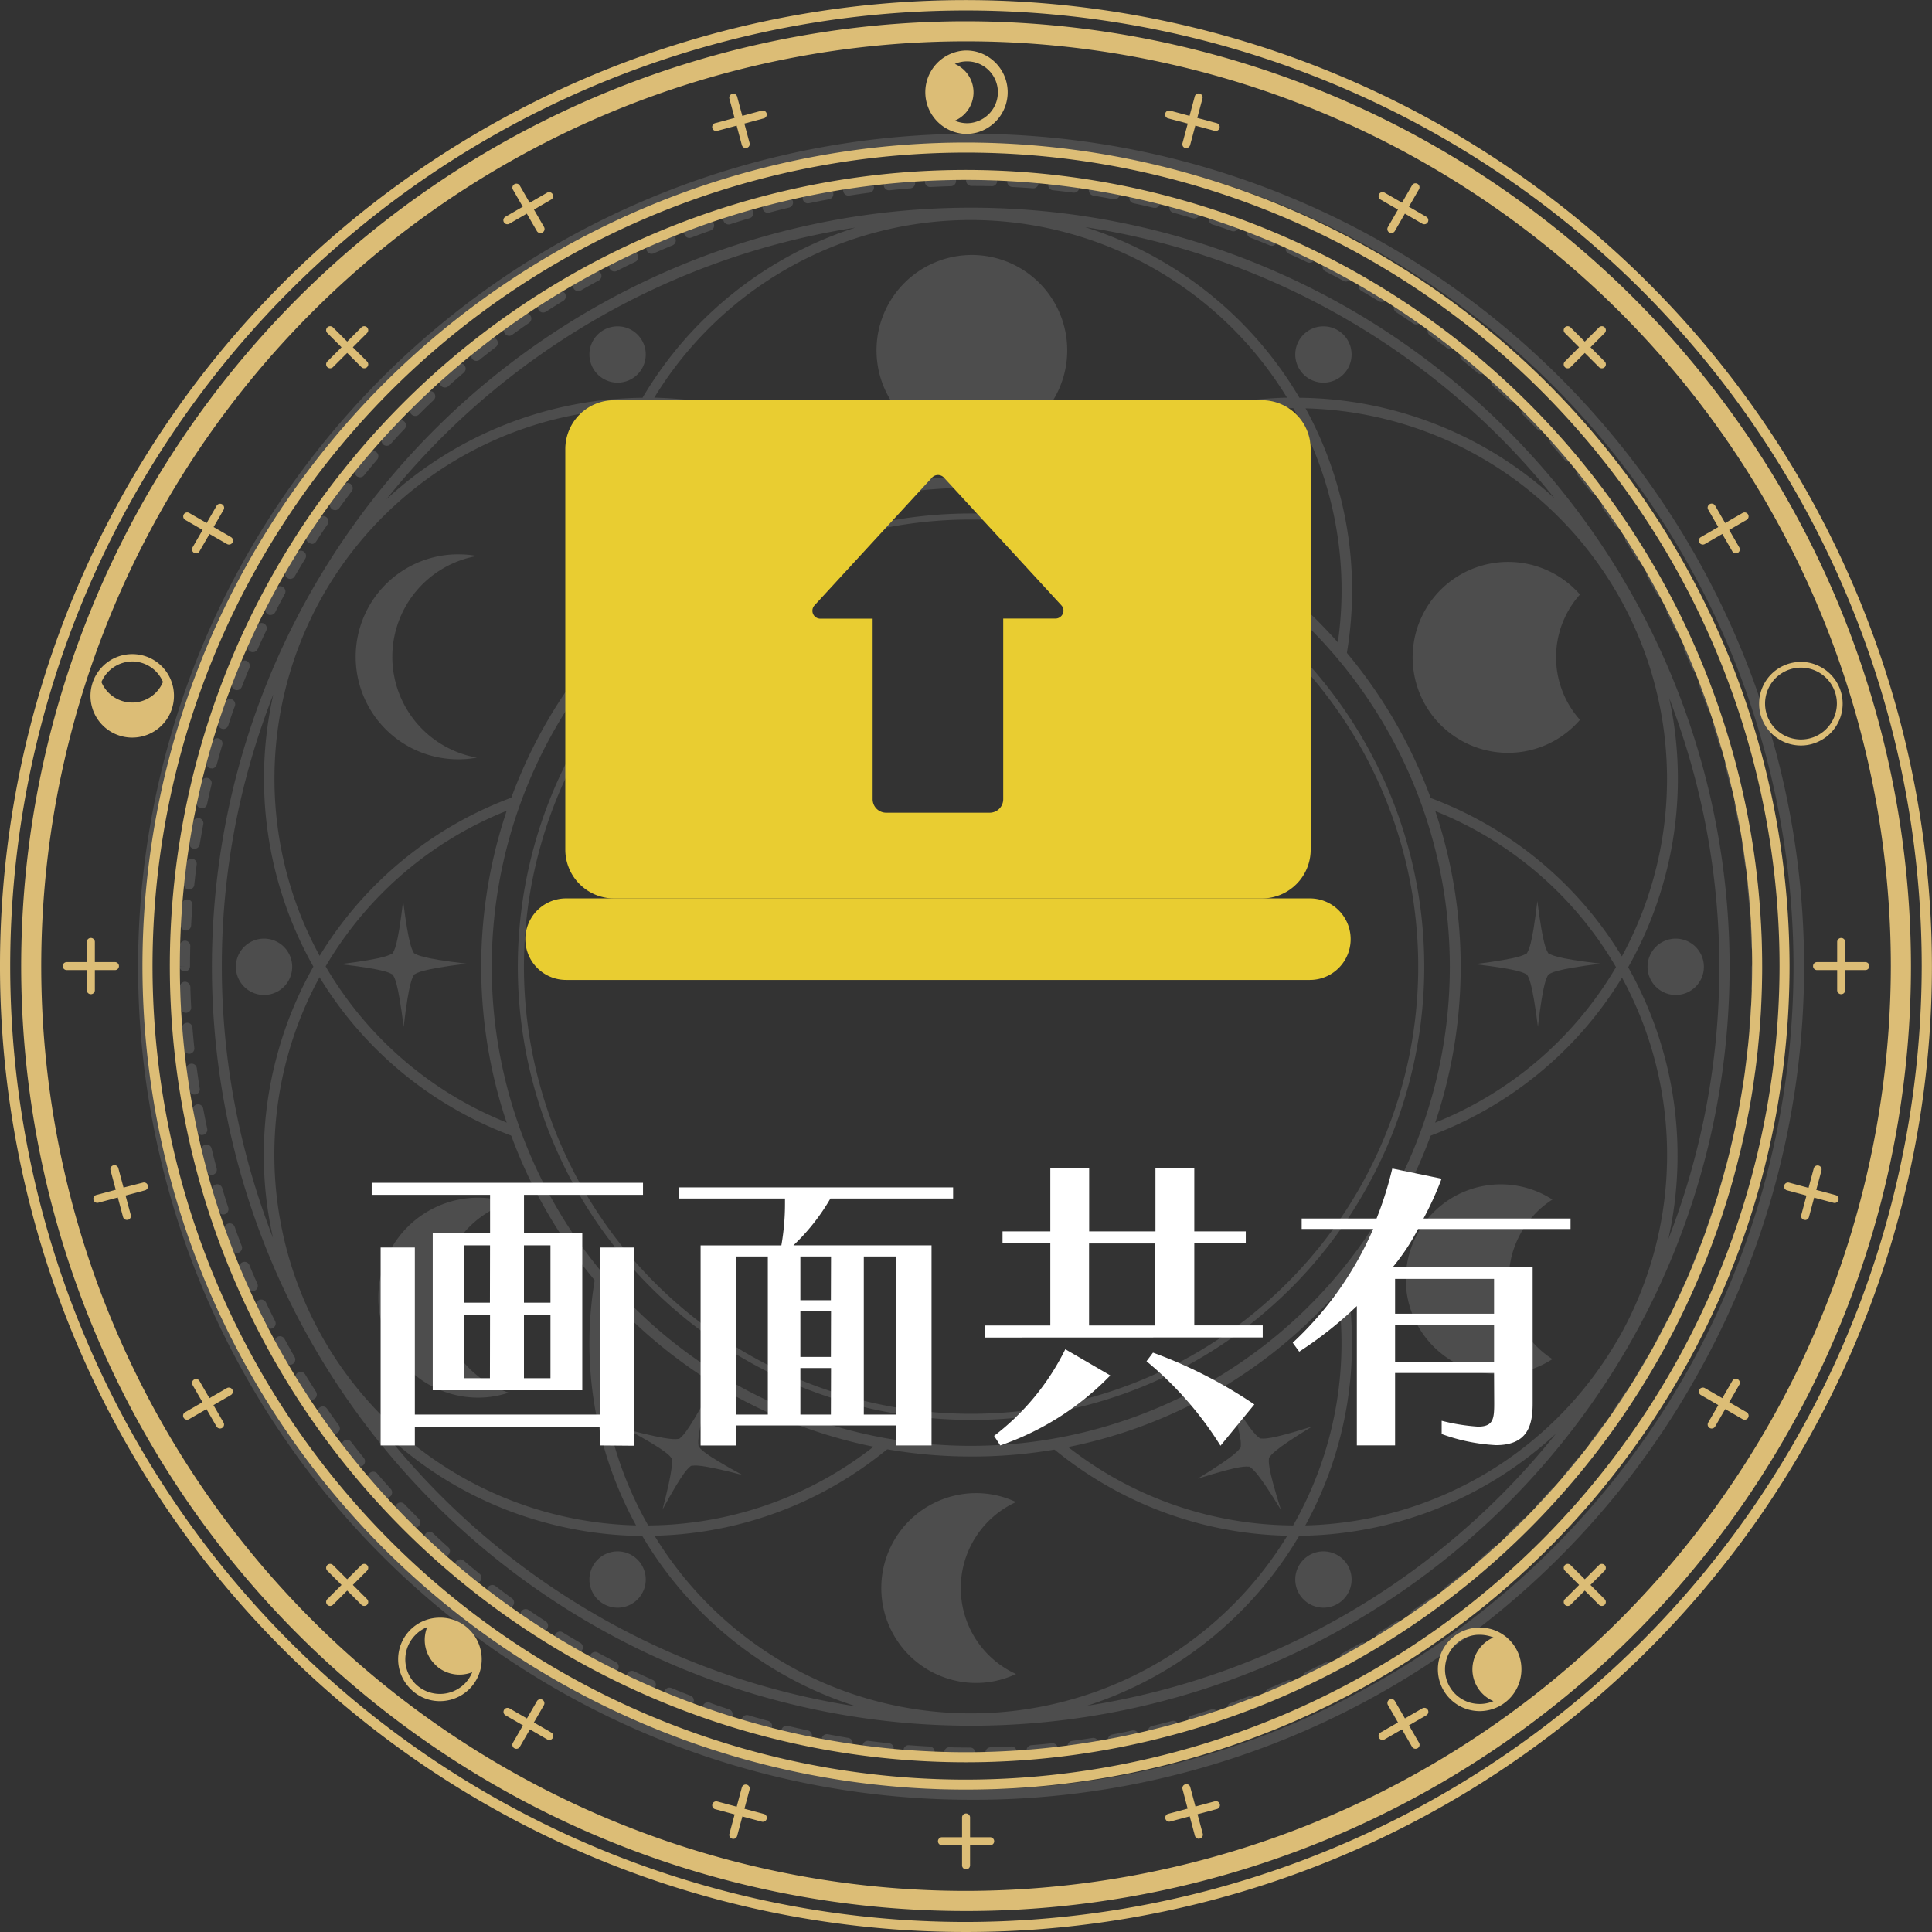<svg xmlns="http://www.w3.org/2000/svg" xmlns:xlink="http://www.w3.org/1999/xlink" width="53.366" height="53.366" viewBox="0 0 53.366 53.366"><rect x="0" y="0" width="53.366" height="53.366" fill="#333333" stroke="none"/><defs><clipPath id="a"><rect width="46.034" height="46.018" fill="#fff"/></clipPath><clipPath id="b"><rect width="53.364" height="53.364" fill="none"/></clipPath></defs><g transform="translate(-819.4 -417.478)"><path d="M53.366,26.683A26.683,26.683,0,1,1,26.683,0,26.683,26.683,0,0,1,53.366,26.683" transform="translate(819.4 417.478)" fill="none"/><rect width="53.366" height="53.366" transform="translate(819.4 417.478)" fill="none"/><g transform="translate(823.191 421.173)" opacity="0.126"><g clip-path="url(#a)"><path d="M52.84,33.929c1.015-.77,1.015-.872,1.075-.958-.01-.1.04-.194-.461-1.364.77,1.015.872,1.015.958,1.075.1-.01.194.04,1.365-.461-1.015.77-1.015.872-1.075.958.01.105-.04.194.461,1.365-.77-1.015-.872-1.015-.958-1.075-.1.01-.194-.04-1.364.461" transform="translate(-39.175 -23.432)" fill="#fff"/><path d="M113.566,32.137c1.2.514,1.288.463,1.4.473.088-.062.193-.062.981-1.1-.514,1.2-.462,1.288-.473,1.4.062.088.062.193,1.1.981-1.2-.514-1.288-.463-1.395-.472-.088.062-.193.062-.981,1.1.514-1.2.463-1.288.472-1.395-.061-.088-.062-.193-1.1-.981" transform="translate(-84.196 -23.362)" fill="#fff"/><path d="M144.58,81.947c.164,1.292.254,1.345.3,1.442.1.045.151.135,1.445.288-1.292.164-1.345.254-1.442.3-.045.1-.135.151-.288,1.444-.164-1.292-.254-1.345-.3-1.442-.1-.045-.151-.135-1.445-.288,1.292-.164,1.345-.254,1.442-.3.045-.1.135-.151.288-1.445" transform="translate(-105.906 -60.754)" fill="#fff"/><path d="M23.436,81.947c.164,1.292.254,1.345.3,1.442.1.045.151.135,1.445.288-1.292.164-1.345.254-1.442.3-.045.1-.135.151-.288,1.444-.164-1.292-.254-1.345-.3-1.442-.1-.045-.151-.135-1.445-.288,1.292-.164,1.345-.254,1.442-.3.045-.1.135-.151.288-1.445" transform="translate(-16.092 -60.754)" fill="#fff"/><path d="M53.364,137.878c.32-1.233.258-1.313.251-1.418-.072-.076-.088-.177-1.207-.786,1.233.32,1.313.258,1.418.252.076-.073.177-.088.786-1.207-.32,1.233-.258,1.313-.251,1.418.072.077.088.177,1.207.786-1.233-.32-1.313-.258-1.418-.251-.076.072-.177.088-.786,1.207" transform="translate(-38.855 -99.877)" fill="#fff"/><path d="M113.257,137.047c1.111-.68,1.121-.784,1.191-.866,0-.108.061-.193-.331-1.435.68,1.11.784,1.121.866,1.191.108,0,.193.061,1.435-.331-1.111.68-1.121.784-1.191.866,0,.108-.061.193.331,1.435-.68-1.111-.784-1.121-.866-1.191-.108,0-.193-.061-1.435.331" transform="translate(-83.967 -99.898)" fill="#fff"/><path d="M78.957,15.58a2.634,2.634,0,1,1,2.634,2.634,2.634,2.634,0,0,1-2.634-2.634" transform="translate(-58.537 -9.598)" fill="#fff"/><path d="M138.858,50.973a2.623,2.623,0,0,0,1.981-.911,2.6,2.6,0,0,1,0-3.462,2.637,2.637,0,1,0-1.981,4.373" transform="translate(-100.988 -33.873)" fill="#fff"/><path d="M138.108,117.449a2.617,2.617,0,0,0,1.424-.424,2.618,2.618,0,0,1,0-4.408,2.626,2.626,0,1,0-1.424,4.832" transform="translate(-100.442 -83.178)" fill="#fff"/><path d="M24.5,47.749a2.829,2.829,0,0,1,2.335-2.785,2.655,2.655,0,0,0-.463-.046,2.831,2.831,0,1,0,0,5.661,2.644,2.644,0,0,0,.462-.046A2.83,2.83,0,0,1,24.5,47.749" transform="translate(-17.454 -33.301)" fill="#fff"/><path d="M82.09,150.429a2.6,2.6,0,0,0,1.1-.247,2.611,2.611,0,0,1,0-4.75,2.592,2.592,0,0,0-1.1-.247,2.622,2.622,0,1,0,0,5.244" transform="translate(-58.916 -107.637)" fill="#fff"/><path d="M27.457,116.4a2.762,2.762,0,0,1,1.9-2.624,2.675,2.675,0,0,0-.841-.138,2.762,2.762,0,0,0,0,5.524,2.681,2.681,0,0,0,.841-.138,2.762,2.762,0,0,1-1.9-2.624" transform="translate(-19.095 -84.251)" fill="#fff"/><path d="M50.2,63.718a13.528,13.528,0,1,1,11.742-6.762A13.445,13.445,0,0,1,50.2,63.718m-6.593-2.068a13.232,13.232,0,1,0-6.165-8.034,13.249,13.249,0,0,0,6.165,8.034" transform="translate(-27.199 -27.181)" fill="#fff"/><path d="M53.1,65.6a12.519,12.519,0,1,1,10.865-6.258A12.44,12.44,0,0,1,53.1,65.6m.042-24.871a12.351,12.351,0,1,0,6.156,1.653,12.363,12.363,0,0,0-6.156-1.653" transform="translate(-30.093 -30.074)" fill="#fff"/><path d="M26.353,48.17s-.381,0-.572-.007a.145.145,0,0,1-.141-.149.137.137,0,0,1,.149-.141q.282.008.563.008a.145.145,0,1,1,0,.29m.568-.007a.145.145,0,0,1,0-.29c.188,0,.376-.013.564-.022a.141.141,0,0,1,.153.137.145.145,0,0,1-.138.153c-.19.01-.575.023-.575.023m-1.7-.022s-.388-.023-.578-.038a.145.145,0,0,1-.133-.156.142.142,0,0,1,.156-.133q.281.022.563.037a.145.145,0,0,1-.008.29m2.838-.038a.145.145,0,0,1-.011-.29q.282-.023.562-.052a.145.145,0,1,1,.03.289q-.284.029-.569.052h-.012m-3.97-.052h-.016q-.284-.03-.568-.068a.145.145,0,0,1,.038-.288q.28.037.56.066a.145.145,0,0,1-.015.29m5.1-.066a.145.145,0,0,1-.019-.289q.28-.037.558-.081a.145.145,0,1,1,.045.287q-.282.045-.566.082h-.019M22.958,47.9l-.023,0q-.282-.044-.564-.1a.145.145,0,1,1,.053-.286q.277.052.556.1a.145.145,0,0,1-.022.289m7.348-.095a.145.145,0,0,1-.026-.288q.277-.051.553-.11a.145.145,0,1,1,.06.284q-.28.059-.561.111l-.027,0m-8.465-.113a.139.139,0,0,1-.031,0q-.279-.059-.558-.127a.145.145,0,0,1,.068-.282q.274.066.55.125a.145.145,0,0,1-.03.287m9.577-.123a.145.145,0,0,1-.034-.287q.274-.065.547-.138a.145.145,0,1,1,.075.281q-.277.074-.555.14a.139.139,0,0,1-.034,0m-10.681-.144a.163.163,0,0,1-.038,0c-.184-.05-.367-.1-.55-.156a.145.145,0,1,1,.083-.278q.27.081.543.154a.145.145,0,0,1-.038.286m11.78-.149a.145.145,0,0,1-.041-.285q.271-.08.539-.167a.145.145,0,0,1,.089.276q-.272.088-.546.169a.152.152,0,0,1-.041.006M19.648,47.1A.145.145,0,0,1,19.6,47.1q-.271-.088-.541-.185a.145.145,0,0,1,.1-.274q.267.1.534.183a.145.145,0,0,1-.045.283m13.95-.174a.145.145,0,0,1-.048-.282q.266-.094.53-.195a.145.145,0,1,1,.1.271c-.178.069-.357.134-.537.2a.145.145,0,0,1-.048.008m-15.02-.207a.143.143,0,0,1-.053-.01q-.266-.1-.53-.213a.145.145,0,1,1,.111-.268q.261.109.524.21a.145.145,0,0,1-.052.281m16.081-.2a.145.145,0,0,1-.056-.279q.261-.108.519-.222a.145.145,0,1,1,.118.266q-.261.116-.526.225a.146.146,0,0,1-.055.011m-17.13-.238a.147.147,0,0,1-.059-.013q-.26-.117-.519-.24a.145.145,0,1,1,.125-.262q.255.122.512.237a.145.145,0,0,1-.059.278m18.17-.223a.145.145,0,0,1-.062-.276q.255-.121.507-.249a.145.145,0,0,1,.131.259q-.255.129-.514.252a.147.147,0,0,1-.062.014M16.5,45.795a.144.144,0,0,1-.066-.016q-.254-.13-.506-.267a.145.145,0,1,1,.139-.255q.248.135.5.263a.145.145,0,0,1-.066.274m20.208-.247a.145.145,0,0,1-.069-.273q.248-.135.494-.275a.145.145,0,0,1,.145.252q-.248.143-.5.279a.145.145,0,0,1-.069.018m-21.2-.29a.144.144,0,0,1-.072-.019q-.249-.143-.492-.292a.145.145,0,0,1,.152-.248q.24.147.485.289a.145.145,0,0,1-.073.271M37.7,44.982a.145.145,0,0,1-.076-.269q.241-.147.479-.3a.145.145,0,0,1,.158.244q-.241.155-.485.3a.144.144,0,0,1-.076.021m-23.151-.317a.144.144,0,0,1-.079-.023q-.241-.156-.476-.317a.145.145,0,1,1,.164-.24q.232.159.47.313a.145.145,0,0,1-.079.267m24.105-.3a.145.145,0,0,1-.082-.265q.233-.16.462-.326a.145.145,0,1,1,.17.235q-.232.168-.469.33a.143.143,0,0,1-.082.026m-25.043-.341a.144.144,0,0,1-.085-.027q-.232-.168-.459-.342a.145.145,0,1,1,.176-.231q.223.171.453.337a.145.145,0,0,1-.085.263M39.576,43.7a.145.145,0,0,1-.088-.26q.224-.172.444-.35a.145.145,0,0,1,.183.226q-.223.18-.451.354a.144.144,0,0,1-.088.03m-26.867-.364a.144.144,0,0,1-.091-.032q-.223-.18-.44-.365a.145.145,0,1,1,.188-.221q.215.183.435.361a.145.145,0,0,1-.092.258m27.753-.351a.145.145,0,0,1-.094-.256q.215-.183.425-.373a.145.145,0,1,1,.194.216q-.213.192-.431.377a.143.143,0,0,1-.094.035m-28.619-.386a.145.145,0,0,1-.1-.037q-.214-.192-.422-.389a.145.145,0,1,1,.2-.211q.2.194.416.384a.145.145,0,0,1-.1.253m29.465-.375a.145.145,0,0,1-.1-.251q.2-.194.405-.395a.145.145,0,0,1,.205.205q-.2.2-.41.4a.145.145,0,0,1-.1.04M11.016,41.81a.145.145,0,0,1-.1-.043q-.2-.2-.4-.41a.145.145,0,1,1,.211-.2q.194.2.395.405a.145.145,0,0,1-.1.248m31.1-.4a.145.145,0,0,1-.105-.245q.195-.2.384-.416a.145.145,0,0,1,.216.194q-.192.214-.389.421a.144.144,0,0,1-.105.045m-31.882-.429a.145.145,0,0,1-.108-.048q-.192-.213-.378-.431a.145.145,0,0,1,.221-.189q.183.215.373.425a.145.145,0,0,1-.108.243m32.644-.418a.145.145,0,0,1-.111-.24q.183-.214.361-.434a.145.145,0,0,1,.226.183q-.18.223-.366.44a.145.145,0,0,1-.11.051M9.493,40.118a.145.145,0,0,1-.113-.054q-.18-.223-.355-.451a.145.145,0,1,1,.231-.176q.172.225.35.444a.145.145,0,0,1-.113.237m34.1-.436a.145.145,0,0,1-.115-.233q.171-.224.338-.453a.145.145,0,0,1,.235.17q-.169.232-.342.459a.145.145,0,0,1-.115.057M8.8,39.215a.145.145,0,0,1-.118-.06q-.168-.232-.33-.468a.145.145,0,0,1,.24-.164q.16.233.326.462a.145.145,0,0,1-.032.2.143.143,0,0,1-.085.028m35.457-.452a.145.145,0,0,1-.12-.227q.159-.232.313-.469a.145.145,0,0,1,.244.158q-.156.241-.318.476a.145.145,0,0,1-.119.063m-36.1-.487a.146.146,0,0,1-.122-.066q-.156-.241-.3-.485a.145.145,0,0,1,.248-.151q.147.241.3.478a.145.145,0,0,1-.122.224m36.719-.466a.145.145,0,0,1-.124-.221q.147-.24.289-.485a.145.145,0,1,1,.252.145q-.144.248-.293.491a.145.145,0,0,1-.124.07m-37.313-.5a.145.145,0,0,1-.126-.073q-.143-.248-.279-.5a.145.145,0,1,1,.255-.138q.135.248.275.494a.145.145,0,0,1-.126.217m37.881-.48a.145.145,0,0,1-.128-.215q.135-.248.263-.5a.145.145,0,1,1,.259.132q-.129.254-.267.506a.145.145,0,0,1-.127.076m-38.423-.52a.146.146,0,0,1-.13-.079q-.13-.256-.253-.514a.145.145,0,0,1,.262-.125q.121.255.249.507a.146.146,0,0,1-.064.2.149.149,0,0,1-.066.016m38.939-.491a.145.145,0,0,1-.131-.208q.122-.255.237-.512a.145.145,0,0,1,.265.119q-.116.26-.24.518a.145.145,0,0,1-.131.083M6.535,35.278a.145.145,0,0,1-.133-.086q-.116-.261-.226-.526a.145.145,0,0,1,.269-.111q.107.261.222.519a.145.145,0,0,1-.133.2m39.891-.5a.145.145,0,0,1-.134-.2q.109-.261.21-.523a.145.145,0,1,1,.271.1q-.1.266-.213.53a.146.146,0,0,1-.134.089M6.1,34.227a.145.145,0,0,1-.136-.093q-.1-.267-.2-.537a.145.145,0,0,1,.274-.1q.094.267.195.53a.146.146,0,0,1-.084.187.141.141,0,0,1-.052.01m40.733-.509a.145.145,0,0,1-.137-.194c.064-.178.124-.355.182-.534a.145.145,0,0,1,.276.091q-.088.271-.184.541a.146.146,0,0,1-.137.1M5.722,33.155a.145.145,0,0,1-.138-.1q-.088-.272-.169-.546a.145.145,0,0,1,.279-.082q.08.271.167.539a.146.146,0,0,1-.094.183.142.142,0,0,1-.045.007m41.464-.517a.152.152,0,0,1-.041-.006.145.145,0,0,1-.1-.181q.081-.271.154-.543a.145.145,0,1,1,.28.076q-.074.275-.156.55a.145.145,0,0,1-.139.1M5.4,32.065a.145.145,0,0,1-.14-.108q-.074-.276-.141-.554a.145.145,0,0,1,.282-.068q.066.274.139.547a.145.145,0,0,1-.14.183m42.082-.524a.153.153,0,0,1-.034,0,.145.145,0,0,1-.107-.175q.066-.275.125-.55a.145.145,0,1,1,.284.061c-.04.186-.082.372-.127.557a.145.145,0,0,1-.141.111M5.136,30.961a.145.145,0,0,1-.142-.115q-.059-.28-.111-.561a.145.145,0,1,1,.286-.053q.052.277.11.553a.145.145,0,0,1-.112.172.155.155,0,0,1-.03,0m42.584-.53-.027,0a.145.145,0,0,1-.116-.169q.052-.277.1-.556a.145.145,0,0,1,.287.045q-.045.282-.1.564a.145.145,0,0,1-.142.118M4.929,29.844a.146.146,0,0,1-.143-.123q-.045-.282-.082-.566a.145.145,0,0,1,.125-.163.143.143,0,0,1,.163.125q.037.28.081.559a.145.145,0,0,1-.121.166l-.023,0M47.9,29.308h-.019a.145.145,0,0,1-.125-.163q.037-.28.066-.561a.145.145,0,0,1,.289.031q-.03.284-.068.568a.145.145,0,0,1-.144.126M4.78,28.717a.145.145,0,0,1-.144-.13q-.03-.284-.053-.569a.145.145,0,0,1,.133-.156.143.143,0,0,1,.156.133q.022.282.052.562a.145.145,0,0,1-.129.16H4.78m43.237-.539a.147.147,0,0,1-.145-.157q.022-.281.037-.563a.141.141,0,0,1,.153-.137.145.145,0,0,1,.137.152c-.01.191-.022.381-.037.571a.145.145,0,0,1-.144.134M4.691,27.585a.146.146,0,0,1-.145-.138q-.015-.286-.022-.571a.145.145,0,0,1,.141-.149.152.152,0,0,1,.149.141q.008.282.023.564a.145.145,0,0,1-.137.153H4.691m43.385-.542a.146.146,0,0,1-.145-.149q.007-.28.007-.559a.147.147,0,0,1,.145-.148.143.143,0,0,1,.145.143s0,.383-.007.572a.145.145,0,0,1-.145.141m-43.415-.6a.14.14,0,0,1-.145-.139H4.66L4.515,26.3c0-.192,0-.378.007-.565a.145.145,0,0,1,.29.007q-.007.277-.007.553a.15.15,0,0,1-.145.151m43.415-.537a.145.145,0,0,1-.145-.141q-.008-.282-.022-.564a.145.145,0,0,1,.137-.153.141.141,0,0,1,.153.138q.015.285.023.571a.145.145,0,0,1-.141.149ZM4.69,25.313a.146.146,0,0,1-.145-.153q.015-.286.037-.571a.145.145,0,0,1,.29.023c-.015.187-.027.375-.037.563a.145.145,0,0,1-.145.138m43.326-.541a.145.145,0,0,1-.145-.133q-.023-.281-.052-.562a.145.145,0,1,1,.289-.031q.03.284.052.569a.145.145,0,0,1-.133.156h-.012M4.778,24.181H4.763a.145.145,0,0,1-.129-.16q.03-.284.067-.568a.143.143,0,0,1,.163-.125.145.145,0,0,1,.125.163q-.037.28-.066.56a.145.145,0,0,1-.144.13M47.9,23.644a.145.145,0,0,1-.144-.126q-.037-.28-.081-.559a.145.145,0,0,1,.287-.045q.045.282.082.566a.145.145,0,0,1-.125.163l-.019,0m-42.97-.589-.023,0a.145.145,0,0,1-.121-.166q.045-.282.1-.564a.145.145,0,0,1,.286.053q-.052.278-.1.556a.145.145,0,0,1-.143.123m42.792-.532a.145.145,0,0,1-.143-.119q-.051-.277-.11-.554a.145.145,0,1,1,.284-.06q.059.28.111.561a.145.145,0,0,1-.116.169l-.027,0M5.134,21.937a.155.155,0,0,1-.031,0,.145.145,0,0,1-.112-.172q.059-.28.127-.558a.145.145,0,1,1,.282.068q-.066.275-.125.55a.145.145,0,0,1-.142.115m42.349-.527a.146.146,0,0,1-.141-.112q-.065-.274-.138-.547a.145.145,0,0,1,.281-.075q.074.276.14.555a.145.145,0,0,1-.108.175.149.149,0,0,1-.034,0M5.4,20.833a.159.159,0,0,1-.038,0,.146.146,0,0,1-.1-.178q.074-.276.156-.55a.145.145,0,1,1,.278.083q-.08.271-.154.543a.145.145,0,0,1-.14.108m41.791-.521a.146.146,0,0,1-.139-.1q-.08-.271-.167-.539a.145.145,0,0,1,.276-.089q.088.272.169.546a.145.145,0,0,1-.1.18.141.141,0,0,1-.041.006M5.724,19.744a.136.136,0,0,1-.045-.007.145.145,0,0,1-.093-.183q.088-.271.184-.541a.145.145,0,1,1,.274.1q-.1.267-.182.534a.145.145,0,0,1-.138.1m41.117-.514a.145.145,0,0,1-.137-.1q-.094-.266-.195-.53a.145.145,0,1,1,.271-.1q.1.267.2.537a.145.145,0,0,1-.089.185.142.142,0,0,1-.048.009M6.1,18.674a.143.143,0,0,1-.052-.01.145.145,0,0,1-.083-.188q.1-.266.213-.531a.145.145,0,1,1,.268.112q-.108.261-.21.523a.145.145,0,0,1-.136.093m40.33-.5a.145.145,0,0,1-.134-.09q-.107-.261-.222-.519a.145.145,0,1,1,.266-.118q.116.262.225.526a.146.146,0,0,1-.134.2M6.541,17.625a.143.143,0,0,1-.059-.013.145.145,0,0,1-.073-.192q.116-.261.24-.519a.145.145,0,1,1,.262.125q-.122.255-.237.512a.145.145,0,0,1-.133.086m39.434-.5a.145.145,0,0,1-.131-.083q-.121-.255-.249-.507a.145.145,0,1,1,.259-.131q.13.255.252.514a.145.145,0,0,1-.069.193.147.147,0,0,1-.062.014M7.031,16.6a.147.147,0,0,1-.066-.016.145.145,0,0,1-.063-.2q.13-.254.266-.506a.145.145,0,1,1,.255.139q-.135.248-.263.5a.145.145,0,0,1-.13.079m38.429-.486a.145.145,0,0,1-.128-.076q-.134-.248-.275-.494a.145.145,0,0,1,.252-.145q.143.248.279.5a.145.145,0,0,1-.059.2.147.147,0,0,1-.069.017M7.574,15.6a.145.145,0,0,1-.126-.218q.144-.249.292-.492a.145.145,0,0,1,.248.152q-.147.24-.289.485a.145.145,0,0,1-.126.073m37.319-.474a.146.146,0,0,1-.124-.07q-.147-.241-.3-.479a.145.145,0,1,1,.244-.158q.155.241.3.485a.146.146,0,0,1-.048.2.143.143,0,0,1-.076.021m-36.726-.5a.145.145,0,0,1-.122-.224q.156-.241.317-.476A.145.145,0,1,1,8.6,14.1q-.159.232-.313.47a.146.146,0,0,1-.122.066m36.107-.46a.145.145,0,0,1-.12-.063q-.16-.233-.326-.462a.145.145,0,1,1,.236-.17q.168.232.33.468a.145.145,0,0,1-.12.227M8.81,13.7a.143.143,0,0,1-.085-.028.145.145,0,0,1-.032-.2q.168-.232.342-.459a.145.145,0,1,1,.23.176q-.171.224-.337.453a.145.145,0,0,1-.118.06m34.8-.445a.145.145,0,0,1-.115-.057q-.171-.224-.349-.444a.145.145,0,1,1,.226-.183q.18.223.355.451a.145.145,0,0,1-.116.233M9.5,12.795a.145.145,0,0,1-.113-.236q.18-.223.365-.44a.145.145,0,1,1,.221.188q-.183.215-.361.434a.144.144,0,0,1-.113.054m33.39-.428a.145.145,0,0,1-.111-.051q-.183-.215-.372-.425a.145.145,0,0,1,.216-.195q.192.213.378.431a.145.145,0,0,1-.016.2.143.143,0,0,1-.094.035m-32.652-.438a.145.145,0,0,1-.108-.242q.192-.214.389-.422a.145.145,0,0,1,.211.2q-.195.2-.384.416a.145.145,0,0,1-.108.048m31.89-.408a.144.144,0,0,1-.105-.045q-.195-.2-.4-.405a.145.145,0,0,1,.206-.205q.2.2.4.41a.145.145,0,0,1-.005.205.143.143,0,0,1-.1.04M11.023,11.1a.145.145,0,0,1-.1-.248q.2-.2.411-.4a.145.145,0,1,1,.2.211q-.205.194-.405.395a.146.146,0,0,1-.1.043m30.3-.386a.145.145,0,0,1-.1-.04q-.2-.195-.416-.384A.145.145,0,1,1,41,10.075q.214.192.422.389a.145.145,0,0,1-.1.25m-29.475-.4a.145.145,0,0,1-.1-.253q.213-.192.431-.378a.145.145,0,0,1,.189.221q-.215.183-.425.373a.144.144,0,0,1-.1.037m28.627-.364a.144.144,0,0,1-.094-.035q-.215-.183-.434-.361a.145.145,0,0,1,.183-.226q.223.18.44.365a.145.145,0,0,1-.094.256M12.715,9.579a.145.145,0,0,1-.092-.258q.223-.18.45-.354a.145.145,0,0,1,.177.23q-.224.173-.445.35a.144.144,0,0,1-.091.032m26.877-.34a.145.145,0,0,1-.088-.03q-.223-.171-.453-.337a.145.145,0,1,1,.17-.236q.232.168.459.342a.145.145,0,0,1-.088.26M13.619,8.886a.145.145,0,0,1-.085-.263q.232-.168.468-.33a.145.145,0,1,1,.164.239q-.233.16-.462.326a.144.144,0,0,1-.085.028m25.054-.314a.145.145,0,0,1-.083-.026q-.232-.159-.469-.313a.145.145,0,0,1,.158-.244q.241.156.476.318a.145.145,0,0,1-.082.265M14.558,8.243a.145.145,0,0,1-.079-.267q.241-.156.485-.305a.145.145,0,0,1,.152.248q-.241.147-.478.3a.146.146,0,0,1-.079.023m23.161-.29a.147.147,0,0,1-.076-.021q-.24-.147-.485-.288a.145.145,0,0,1,.145-.252q.249.144.492.292a.145.145,0,0,1-.076.269m-22.191-.3a.145.145,0,0,1-.073-.271q.249-.144.5-.279a.145.145,0,1,1,.138.256q-.248.134-.493.275a.144.144,0,0,1-.072.019m21.207-.265a.144.144,0,0,1-.07-.018q-.248-.135-.5-.263a.145.145,0,0,1,.132-.259q.254.13.506.267a.145.145,0,0,1-.07.273M16.529,7.109a.145.145,0,0,1-.066-.275q.255-.13.514-.252a.145.145,0,0,1,.125.262q-.256.121-.507.249a.146.146,0,0,1-.066.016m19.2-.241a.146.146,0,0,1-.063-.014q-.256-.122-.512-.237a.145.145,0,1,1,.119-.265q.26.116.519.24a.145.145,0,0,1-.063.276M17.556,6.621a.145.145,0,0,1-.059-.278q.262-.116.526-.225a.145.145,0,0,1,.111.268q-.261.108-.519.222a.148.148,0,0,1-.059.012M34.687,6.4a.147.147,0,0,1-.056-.011q-.261-.108-.524-.21a.145.145,0,1,1,.1-.271q.266.1.53.212a.145.145,0,0,1-.056.28m-16.08-.217a.145.145,0,0,1-.052-.281q.267-.1.537-.2a.145.145,0,0,1,.1.274q-.266.094-.53.195a.142.142,0,0,1-.052.01M33.628,6a.146.146,0,0,1-.049-.008q-.267-.1-.534-.182a.145.145,0,1,1,.09-.276q.271.088.541.185A.145.145,0,0,1,33.628,6M19.679,5.81a.145.145,0,0,1-.044-.283q.272-.088.546-.169a.145.145,0,1,1,.082.279q-.271.08-.539.167a.149.149,0,0,1-.045.007m12.869-.166a.145.145,0,0,1-.042-.006q-.27-.081-.543-.154a.145.145,0,0,1,.076-.281q.276.074.55.156a.145.145,0,0,1-.041.284M20.769,5.488a.145.145,0,0,1-.037-.286q.276-.074.555-.14a.145.145,0,0,1,.067.282q-.274.065-.547.138a.144.144,0,0,1-.038,0M31.45,5.349a.156.156,0,0,1-.034,0q-.275-.066-.55-.125a.145.145,0,0,1,.061-.284q.279.06.557.126a.145.145,0,0,1-.034.287m-9.577-.126a.145.145,0,0,1-.03-.287q.28-.059.561-.111a.147.147,0,0,1,.169.116.145.145,0,0,1-.116.169q-.277.051-.553.11a.15.15,0,0,1-.03,0m8.466-.111-.027,0q-.277-.052-.556-.1a.145.145,0,1,1,.045-.287q.282.044.564.1a.145.145,0,0,1-.026.288m-7.349-.1a.145.145,0,0,1-.023-.288q.282-.045.566-.082a.145.145,0,1,1,.037.288q-.28.037-.558.081l-.023,0m6.227-.082H29.2c-.187-.024-.373-.047-.561-.066a.145.145,0,0,1,.031-.289q.284.03.568.067a.145.145,0,0,1-.018.289m-5.1-.066a.145.145,0,0,1-.015-.29q.284-.03.569-.052a.145.145,0,1,1,.023.289q-.281.022-.561.052h-.016m3.971-.053c-.2-.015-.387-.027-.575-.037a.145.145,0,0,1-.138-.152.138.138,0,0,1,.153-.138q.286.015.571.037a.145.145,0,0,1-.011.29m-2.839-.036a.145.145,0,0,1-.007-.29q.285-.016.571-.023a.145.145,0,1,1,.008.29c-.188.005-.572.023-.572.023m1.7-.023s-.375-.007-.561-.007a.149.149,0,0,1-.149-.145.142.142,0,0,1,.141-.145s.384,0,.572.007a.145.145,0,0,1,0,.29" transform="translate(-3.347 -3.305)" fill="#fff"/><path d="M39.374,10.709a20.966,20.966,0,1,0,7.675,28.644,20.993,20.993,0,0,0-7.675-28.644m-.145.252a20.562,20.562,0,0,1,5.779,4.963,10.581,10.581,0,0,0-7.041-2.772A10.58,10.58,0,0,0,32.05,8.439a20.557,20.557,0,0,1,7.179,2.522M25.7,8.452a10.583,10.583,0,0,0-5.878,4.7,10.58,10.58,0,0,0-7.071,2.8A20.681,20.681,0,0,1,25.7,8.452M8.915,34.221a20.521,20.521,0,0,1,.708-12.872,10.585,10.585,0,0,0,1.107,7.516,10.586,10.586,0,0,0-1.007,2.467,10.479,10.479,0,0,0-.109,5.024,21.046,21.046,0,0,1-.7-2.135M18.55,46.777a20.658,20.658,0,0,1-5.815-4.991,10.482,10.482,0,0,0,4.436,2.446,10.591,10.591,0,0,0,2.644.36A10.583,10.583,0,0,0,25.729,49.3a20.563,20.563,0,0,1-7.179-2.522m13.534,2.509a10.581,10.581,0,0,0,5.877-4.7,10.578,10.578,0,0,0,7.09-2.82,20.679,20.679,0,0,1-12.968,7.518m14.664-10.1A10.246,10.246,0,0,1,38.13,44.3a10.461,10.461,0,0,0,1.129-6.86c-.081.1-.163.2-.247.293A10.142,10.142,0,0,1,37.794,44.3a10.173,10.173,0,0,1-5.036-1.367,10.327,10.327,0,0,1-1.267-.868c-.124.025-.248.051-.373.072a10.634,10.634,0,0,0,1.5,1.048,10.463,10.463,0,0,0,5.014,1.4,10.236,10.236,0,0,1-17.479,0,10.474,10.474,0,0,0,5.014-1.408,10.651,10.651,0,0,0,1.49-1.044c-.125-.021-.25-.046-.374-.071a10.347,10.347,0,0,1-1.261.863A10.173,10.173,0,0,1,19.979,44.3a10.135,10.135,0,0,1-1.215-6.57c-.084-.1-.167-.191-.248-.288a10.457,10.457,0,0,0,1.127,6.857A10.245,10.245,0,0,1,10.9,29.157a10.474,10.474,0,0,0,3.731,3.64,10.583,10.583,0,0,0,1.651.768c-.044-.118-.083-.238-.124-.358a10.316,10.316,0,0,1-1.382-.662,10.175,10.175,0,0,1-3.707-3.686,10.176,10.176,0,0,1,5.085-4.331c.041-.121.086-.241.13-.361a10.492,10.492,0,0,0-5.381,4.4,10.23,10.23,0,0,1,8.742-15.123A10.463,10.463,0,0,0,18.52,20.3c.081-.1.163-.2.247-.293a10.141,10.141,0,0,1,1.218-6.569,10.16,10.16,0,0,1,6.3,2.236c.124-.025.248-.051.373-.072a10.586,10.586,0,0,0-1.5-1.048,10.469,10.469,0,0,0-5.011-1.405,10.235,10.235,0,0,1,17.477,0,10.456,10.456,0,0,0-6.5,2.449c.125.021.249.046.373.071a10.139,10.139,0,0,1,6.3-2.231,10.139,10.139,0,0,1,1.216,6.57c.083.1.167.19.248.288a10.461,10.461,0,0,0-1.124-6.851,10.242,10.242,0,0,1,8.736,15.138A10.451,10.451,0,0,0,41.5,24.174c.044.118.083.238.124.358a10.131,10.131,0,0,1,5.087,4.347,10.177,10.177,0,0,1-5.084,4.331c-.041.12-.085.239-.13.359a10.476,10.476,0,0,0,5.38-4.4,10.245,10.245,0,0,1-.124,10.013m.295-10.3a10.607,10.607,0,0,0,1.011-2.474,10.48,10.48,0,0,0,.123-4.955,20.682,20.682,0,0,1-.027,14.944,10.584,10.584,0,0,0-1.107-7.514" transform="translate(-5.865 -5.86)" fill="#fff"/><path d="M22.986,46.019a23.01,23.01,0,1,1,19.971-11.5,22.871,22.871,0,0,1-19.971,11.5m-11.323-3.33a22.724,22.724,0,1,0-10.588-13.8,22.752,22.752,0,0,0,10.588,13.8" transform="translate(0 0)" fill="#fff"/><path d="M124.463,152.963a.778.778,0,1,0-.778-.778.779.779,0,0,0,.778.778" transform="translate(-91.698 -112.25)" fill="#fff"/><path d="M49.074,152.963a.778.778,0,1,0-.778-.778.779.779,0,0,0,.778.778" transform="translate(-35.806 -112.25)" fill="#fff"/><path d="M124.463,22.12a.778.778,0,1,0-.778-.778.779.779,0,0,0,.778.778" transform="translate(-91.698 -15.245)" fill="#fff"/><path d="M49.074,22.12a.778.778,0,1,0-.778-.778.779.779,0,0,0,.778.778" transform="translate(-35.806 -15.245)" fill="#fff"/><path d="M11.309,87.516a.778.778,0,1,0-.778-.778.779.779,0,0,0,.778.778" transform="translate(-7.807 -63.728)" fill="#fff"/><path d="M162.088,87.516a.778.778,0,1,0-.778-.778.779.779,0,0,0,.778.778" transform="translate(-119.592 -63.728)" fill="#fff"/></g></g><rect width="53.366" height="53.366" transform="translate(819.4 417.478)" fill="none"/><path d="M192.162,294.071H171.617a1.126,1.126,0,0,0,0,2.252h20.545a1.126,1.126,0,1,0,0-2.252" transform="translate(663.42 148.223)" fill="#e9cd31"/><path d="M202.044,140.566H184.153a1.349,1.349,0,0,0-1.349,1.349v11.064a1.349,1.349,0,0,0,1.349,1.349h17.891a1.348,1.348,0,0,0,1.349-1.349V141.915a1.349,1.349,0,0,0-1.349-1.349m-5.5,5.9a.22.22,0,0,1-.2.131H194.9v4.99a.373.373,0,0,1-.373.373h-2.861a.373.373,0,0,1-.373-.373V146.6H189.85a.219.219,0,0,1-.162-.368l3.248-3.532a.226.226,0,0,1,.323,0l3.248,3.532a.22.22,0,0,1,.039.237" transform="translate(652.211 287.967)" fill="#e9cd31"/><path d="M105.327,387.656v-4.334h1.584v-1.064h-3.27v-.332h7.494v.332h-3.287v1.064h1.61v4.334Zm4.615,1.524v-.511h-5.109v.511h-.945v-5.467h.945v4.615h5.109v-4.615h.945v5.475Zm-3.032-5.527H106.2v1.584h.707Zm0,1.916H106.2v1.754h.707Zm1.669-1.916h-.732v1.584h.732Zm0,1.916h-.732v1.754h.732Z" transform="translate(726.026 68.224)" fill="#fff"/><path d="M209.252,390.552V390h-4.437v.553h-.971v-5.527h2.231a6.623,6.623,0,0,0,.1-1.167v-.128H203.24v-.307h7.579v.307H207.43a5.739,5.739,0,0,1-1.022,1.294h3.815v5.527Zm-3.551-5.22h-.886V389.7h.886Zm1.746,0H206.6v1.209h.843Zm0,1.516H206.6v1.26h.843Zm0,1.567H206.6V389.7h.843Zm1.805-3.083h-.9V389.7h.9Z" transform="translate(634.908 66.852)" fill="#fff"/><path d="M302.64,381.9v-.332h1.8V379.3h-1.32v-.332h1.32v-1.746h1.073v1.746h1.831v-1.746h1.073v1.746h1.422v.332h-1.422v2.265h1.89v.332Zm.247,2.716a6.774,6.774,0,0,0,1.967-2.393l1.243.724a7.707,7.707,0,0,1-3.04,1.933Zm4.454-5.314H305.51v2.265h1.831Zm1.8,5.586a9.626,9.626,0,0,0-2.044-2.333l.179-.238a12.8,12.8,0,0,1,2.8,1.431Z" transform="translate(543.972 72.524)" fill="#fff"/><path d="M408,382.971h-2.734v2h-1.056v-3.849a10.684,10.684,0,0,1-1.592,1.26l-.179-.247a9.371,9.371,0,0,0,2.223-3.142h-1.976v-.29h2.069a9.819,9.819,0,0,0,.434-1.38l1.362.281a8.994,8.994,0,0,1-.5,1.1h4.062v.29H405.9a5.829,5.829,0,0,1-.7,1.056h3.866v3.764c0,.6-.136,1.15-1.013,1.15a5.13,5.13,0,0,1-1.5-.307v-.366a5.456,5.456,0,0,0,1,.162c.426,0,.451-.213.451-.639Zm0-2.6h-2.734v.962H408Zm0,1.269h-2.734v1.022H408Z" transform="translate(452.669 72.432)" fill="#fff"/><g transform="translate(819.4 417.48)"><g clip-path="url(#b)"><path d="M27.6,1.5A26.1,26.1,0,1,0,53.7,27.6,26.128,26.128,0,0,0,27.6,1.5m0,51.644A25.545,25.545,0,1,1,53.144,27.6,25.573,25.573,0,0,1,27.6,53.144" transform="translate(-0.915 -0.915)" fill="#dcbd76"/><path d="M34.02,12.03A21.992,21.992,0,1,0,56.013,34.02,22.014,22.014,0,0,0,34.02,12.03m0,43.706A21.715,21.715,0,1,1,55.736,34.02,21.739,21.739,0,0,1,34.02,55.736" transform="translate(-7.338 -7.338)" fill="#dcbd76"/><path d="M32.836,10.09a22.748,22.748,0,1,0,22.75,22.746A22.771,22.771,0,0,0,32.836,10.09m0,45.22A22.471,22.471,0,1,1,55.31,32.836,22.5,22.5,0,0,1,32.836,55.31" transform="translate(-6.155 -6.155)" fill="#dcbd76"/><path d="M26.682,0A26.682,26.682,0,1,0,53.364,26.682,26.713,26.713,0,0,0,26.682,0m0,53.087a26.4,26.4,0,1,1,26.4-26.4,26.435,26.435,0,0,1-26.4,26.4" fill="#dcbd76"/><path d="M66.9,3.605a1.2,1.2,0,0,0-.293-.035,1.153,1.153,0,0,0,0,2.305A1.2,1.2,0,0,0,66.9,5.84a1.155,1.155,0,0,0,0-2.235m0,1.931a.834.834,0,0,1-.261.043.875.875,0,0,1-.335-.07.854.854,0,0,0,0-1.568.808.808,0,0,1,.335-.07.832.832,0,0,1,.261.039.854.854,0,0,1,0,1.626" transform="translate(-39.929 -2.178)" fill="#dcbd76" fill-rule="evenodd"/><path d="M126.123,46.936a1.108,1.108,0,0,0-.382-.066,1.154,1.154,0,0,0,0,2.309,1.108,1.108,0,0,0,.382-.066,1.153,1.153,0,0,0,0-2.176m0,2a.992.992,0,1,1,.612-.917,1,1,0,0,1-.612.917" transform="translate(-75.996 -28.589)" fill="#dcbd76" fill-rule="evenodd"/><path d="M7.561,46.32a1.153,1.153,0,1,0,1.154,1.151A1.149,1.149,0,0,0,7.561,46.32m0,1.338a.925.925,0,0,1-.85-.566.934.934,0,0,1,.85-.569.925.925,0,0,1,.85.566.926.926,0,0,1-.85.569" transform="translate(-3.91 -28.254)" fill="#dcbd76" fill-rule="evenodd"/><path d="M30.169,114.894a1.136,1.136,0,0,0-.85-.335,1.149,1.149,0,0,0-.78,1.966,1.132,1.132,0,0,0,.78.339,1.155,1.155,0,0,0,.85-1.97m-.14,1.494a.964.964,0,0,1-1.353,0,.956.956,0,0,1,0-1.353A.921.921,0,0,1,29,114.82a.951.951,0,0,0,.215,1.03.788.788,0,0,0,.105.094.961.961,0,0,0,.924.121.957.957,0,0,1-.215.324" transform="translate(-17.2 -69.877)" fill="#dcbd76" fill-rule="evenodd"/><path d="M103,115.26a1.154,1.154,0,1,0,1.151,1.154A1.148,1.148,0,0,0,103,115.26m.378,2.032a.952.952,0,0,1-.378.078.993.993,0,0,1-.289-.043.956.956,0,0,1,0-1.825.877.877,0,0,1,.289-.043,1.022,1.022,0,0,1,.378.074.966.966,0,0,0-.581.881.956.956,0,0,0,.581.878" transform="translate(-62.126 -70.305)" fill="#dcbd76" fill-rule="evenodd"/><path d="M67.2,129.956a.111.111,0,0,1-.111-.11v-.556h-.555a.11.11,0,1,1,0-.221h.555v-.556a.111.111,0,0,1,.221,0v.556h.556a.11.11,0,0,1,0,.221h-.556v.556a.111.111,0,0,1-.11.11" transform="translate(-40.515 -78.322)" fill="#dcbd76"/><path d="M83.1,8.12a.1.1,0,0,1-.028,0A.11.11,0,0,1,83,7.981l.144-.537L82.6,7.3a.11.11,0,0,1,.057-.213l.537.144.144-.537a.11.11,0,0,1,.213.057l-.144.537.537.144a.11.11,0,0,1-.057.213L83.354,7.5l-.144.537a.11.11,0,0,1-.106.082" transform="translate(-50.336 -4.033)" fill="#dcbd76"/><path d="M51.019,127.857a.1.1,0,0,1-.028,0,.11.11,0,0,1-.078-.135l.144-.537-.537-.144a.11.11,0,1,1,.057-.213l.537.144.144-.537a.111.111,0,0,1,.214.057l-.144.537.537.144a.11.11,0,1,1-.057.213l-.537-.144-.144.537a.111.111,0,0,1-.107.082" transform="translate(-30.765 -77.069)" fill="#dcbd76"/><path d="M97.994,14.348a.11.11,0,0,1-.1-.166l.278-.481-.481-.278a.11.11,0,0,1,.111-.191l.481.278.278-.481a.11.11,0,0,1,.191.11l-.278.482.481.278a.11.11,0,0,1-.111.191l-.481-.278-.278.481a.11.11,0,0,1-.1.055" transform="translate(-59.557 -7.913)" fill="#dcbd76"/><path d="M36.014,121.7a.108.108,0,0,1-.055-.015.11.11,0,0,1-.041-.151l.278-.481-.482-.278a.11.11,0,1,1,.111-.191l.481.278.278-.481a.111.111,0,0,1,.192.111l-.278.481.481.278a.11.11,0,1,1-.11.191l-.481-.278-.278.481a.111.111,0,0,1-.1.055" transform="translate(-21.751 -73.396)" fill="#dcbd76"/><path d="M111.8,24.259a.108.108,0,0,1-.078-.032l-.394-.393-.394.393a.11.11,0,1,1-.156-.156l.393-.394-.393-.393a.11.11,0,1,1,.156-.156l.394.393.394-.393a.11.11,0,1,1,.156.156l-.393.393.393.394a.11.11,0,0,1-.078.188" transform="translate(-67.553 -14.087)" fill="#dcbd76"/><path d="M24.148,111.912a.108.108,0,0,1-.078-.032l-.393-.393-.393.393a.11.11,0,0,1-.156-.156l.393-.393-.393-.393a.11.11,0,0,1,.156-.156l.393.393.393-.393a.11.11,0,0,1,.156.156l-.393.393.393.393a.11.11,0,0,1,0,.156.108.108,0,0,1-.078.032" transform="translate(-14.087 -67.554)" fill="#dcbd76"/><path d="M121.348,37.035a.11.11,0,0,1-.1-.055l-.278-.481-.481.278a.11.11,0,0,1-.111-.191l.481-.278-.278-.481a.11.11,0,0,1,.191-.111l.278.481.481-.278a.11.11,0,1,1,.111.191l-.481.278.278.481a.11.11,0,0,1-.1.166" transform="translate(-73.397 -21.752)" fill="#dcbd76"/><path d="M13.994,99.015a.111.111,0,0,1-.1-.055l-.278-.481-.481.278a.11.11,0,1,1-.11-.191l.481-.278-.278-.482a.111.111,0,0,1,.192-.11l.278.481.481-.278a.11.11,0,1,1,.111.191l-.481.278.278.481a.11.11,0,0,1-.041.151.108.108,0,0,1-.055.015" transform="translate(-7.913 -59.558)" fill="#dcbd76"/><path d="M7.537,84.03a.11.11,0,0,1-.107-.082l-.144-.537-.537.144a.109.109,0,0,1-.135-.078.111.111,0,0,1,.078-.135l.537-.144-.144-.537A.111.111,0,0,1,7.3,82.6l.144.537L7.98,83a.11.11,0,1,1,.057.213l-.537.144.144.537a.11.11,0,0,1-.078.135.1.1,0,0,1-.028,0" transform="translate(-4.032 -50.336)" fill="#dcbd76"/><path d="M129.179,67.976a.111.111,0,0,1-.11-.11v-.556h-.556a.11.11,0,1,1,0-.221h.556v-.556a.11.11,0,1,1,.221,0v.556h.556a.11.11,0,1,1,0,.221h-.556v.556a.111.111,0,0,1-.11.11" transform="translate(-78.322 -40.516)" fill="#dcbd76"/><path d="M5.218,67.976a.111.111,0,0,1-.111-.11v-.556H4.552a.11.11,0,1,1,0-.221h.555v-.556a.111.111,0,0,1,.222,0v.556h.555a.11.11,0,1,1,0,.221H5.329v.556a.111.111,0,0,1-.111.11" transform="translate(-2.709 -40.516)" fill="#dcbd76"/><path d="M126.93,84.03a.1.1,0,0,1-.028,0,.11.11,0,0,1-.078-.135l.144-.537-.537-.144a.11.11,0,1,1,.057-.213l.537.144.144-.537a.11.11,0,0,1,.213.057l-.144.537.536.144a.11.11,0,0,1-.057.213l-.537-.144-.144.537a.11.11,0,0,1-.106.082" transform="translate(-77.069 -50.336)" fill="#dcbd76"/><path d="M120.682,99.015a.11.11,0,0,1-.1-.166l.278-.481-.481-.278a.11.11,0,1,1,.111-.191l.481.278.278-.481a.11.11,0,0,1,.191.11l-.278.482.481.278a.11.11,0,0,1-.111.191l-.481-.278-.278.481a.11.11,0,0,1-.1.055" transform="translate(-73.397 -59.558)" fill="#dcbd76"/><path d="M13.328,37.035a.108.108,0,0,1-.055-.015.11.11,0,0,1-.041-.151l.278-.481-.481-.278a.11.11,0,1,1,.111-.191l.481.278.278-.481a.111.111,0,0,1,.192.111l-.278.481.481.278a.11.11,0,1,1-.111.191L13.7,36.5l-.278.481a.111.111,0,0,1-.1.055" transform="translate(-7.913 -21.752)" fill="#dcbd76"/><path d="M111.8,111.912a.108.108,0,0,1-.078-.032l-.393-.393-.393.393a.11.11,0,0,1-.156-.156l.393-.393-.393-.393a.11.11,0,0,1,.156-.156l.393.393.393-.393a.11.11,0,0,1,.156.156l-.393.393.393.393a.11.11,0,0,1-.078.188" transform="translate(-67.554 -67.554)" fill="#dcbd76"/><path d="M24.148,24.258a.108.108,0,0,1-.078-.032l-.393-.393-.393.393a.11.11,0,0,1-.156-.156l.393-.393-.393-.393a.11.11,0,0,1,.156-.156l.393.393.393-.393a.11.11,0,0,1,.156.156l-.393.393.393.393a.11.11,0,0,1,0,.156.108.108,0,0,1-.078.032" transform="translate(-14.087 -14.087)" fill="#dcbd76"/><path d="M98.66,121.7a.11.11,0,0,1-.1-.055l-.278-.481-.481.278a.11.11,0,0,1-.111-.191l.482-.278-.277-.481a.11.11,0,1,1,.191-.111l.278.481.481-.278a.11.11,0,0,1,.111.191l-.481.278.278.481a.11.11,0,0,1-.1.166" transform="translate(-59.557 -73.397)" fill="#dcbd76"/><path d="M36.68,14.348a.111.111,0,0,1-.1-.055l-.278-.481-.481.278a.11.11,0,1,1-.111-.191l.481-.278-.278-.482a.111.111,0,0,1,.191-.11l.278.482.482-.278a.11.11,0,1,1,.11.191L36.5,13.7l.278.481a.11.11,0,0,1-.041.151.108.108,0,0,1-.055.015" transform="translate(-21.751 -7.913)" fill="#dcbd76"/><path d="M83.448,127.857a.11.11,0,0,1-.106-.082l-.144-.537-.537.144a.11.11,0,0,1-.057-.213l.537-.144L83,126.488a.11.11,0,0,1,.213-.057l.144.536.537-.144a.11.11,0,1,1,.057.213l-.537.144.144.537a.11.11,0,0,1-.078.135.1.1,0,0,1-.028,0" transform="translate(-50.336 -77.069)" fill="#dcbd76"/><path d="M51.365,8.119a.11.11,0,0,1-.107-.082L51.114,7.5l-.537.144a.109.109,0,0,1-.135-.078.11.11,0,0,1,.078-.135l.536-.144-.144-.537a.111.111,0,0,1,.214-.057l.144.537.537-.144a.11.11,0,1,1,.057.213l-.537.144.144.537a.11.11,0,0,1-.078.135.1.1,0,0,1-.028,0" transform="translate(-30.766 -4.032)" fill="#dcbd76"/></g></g></g></svg>